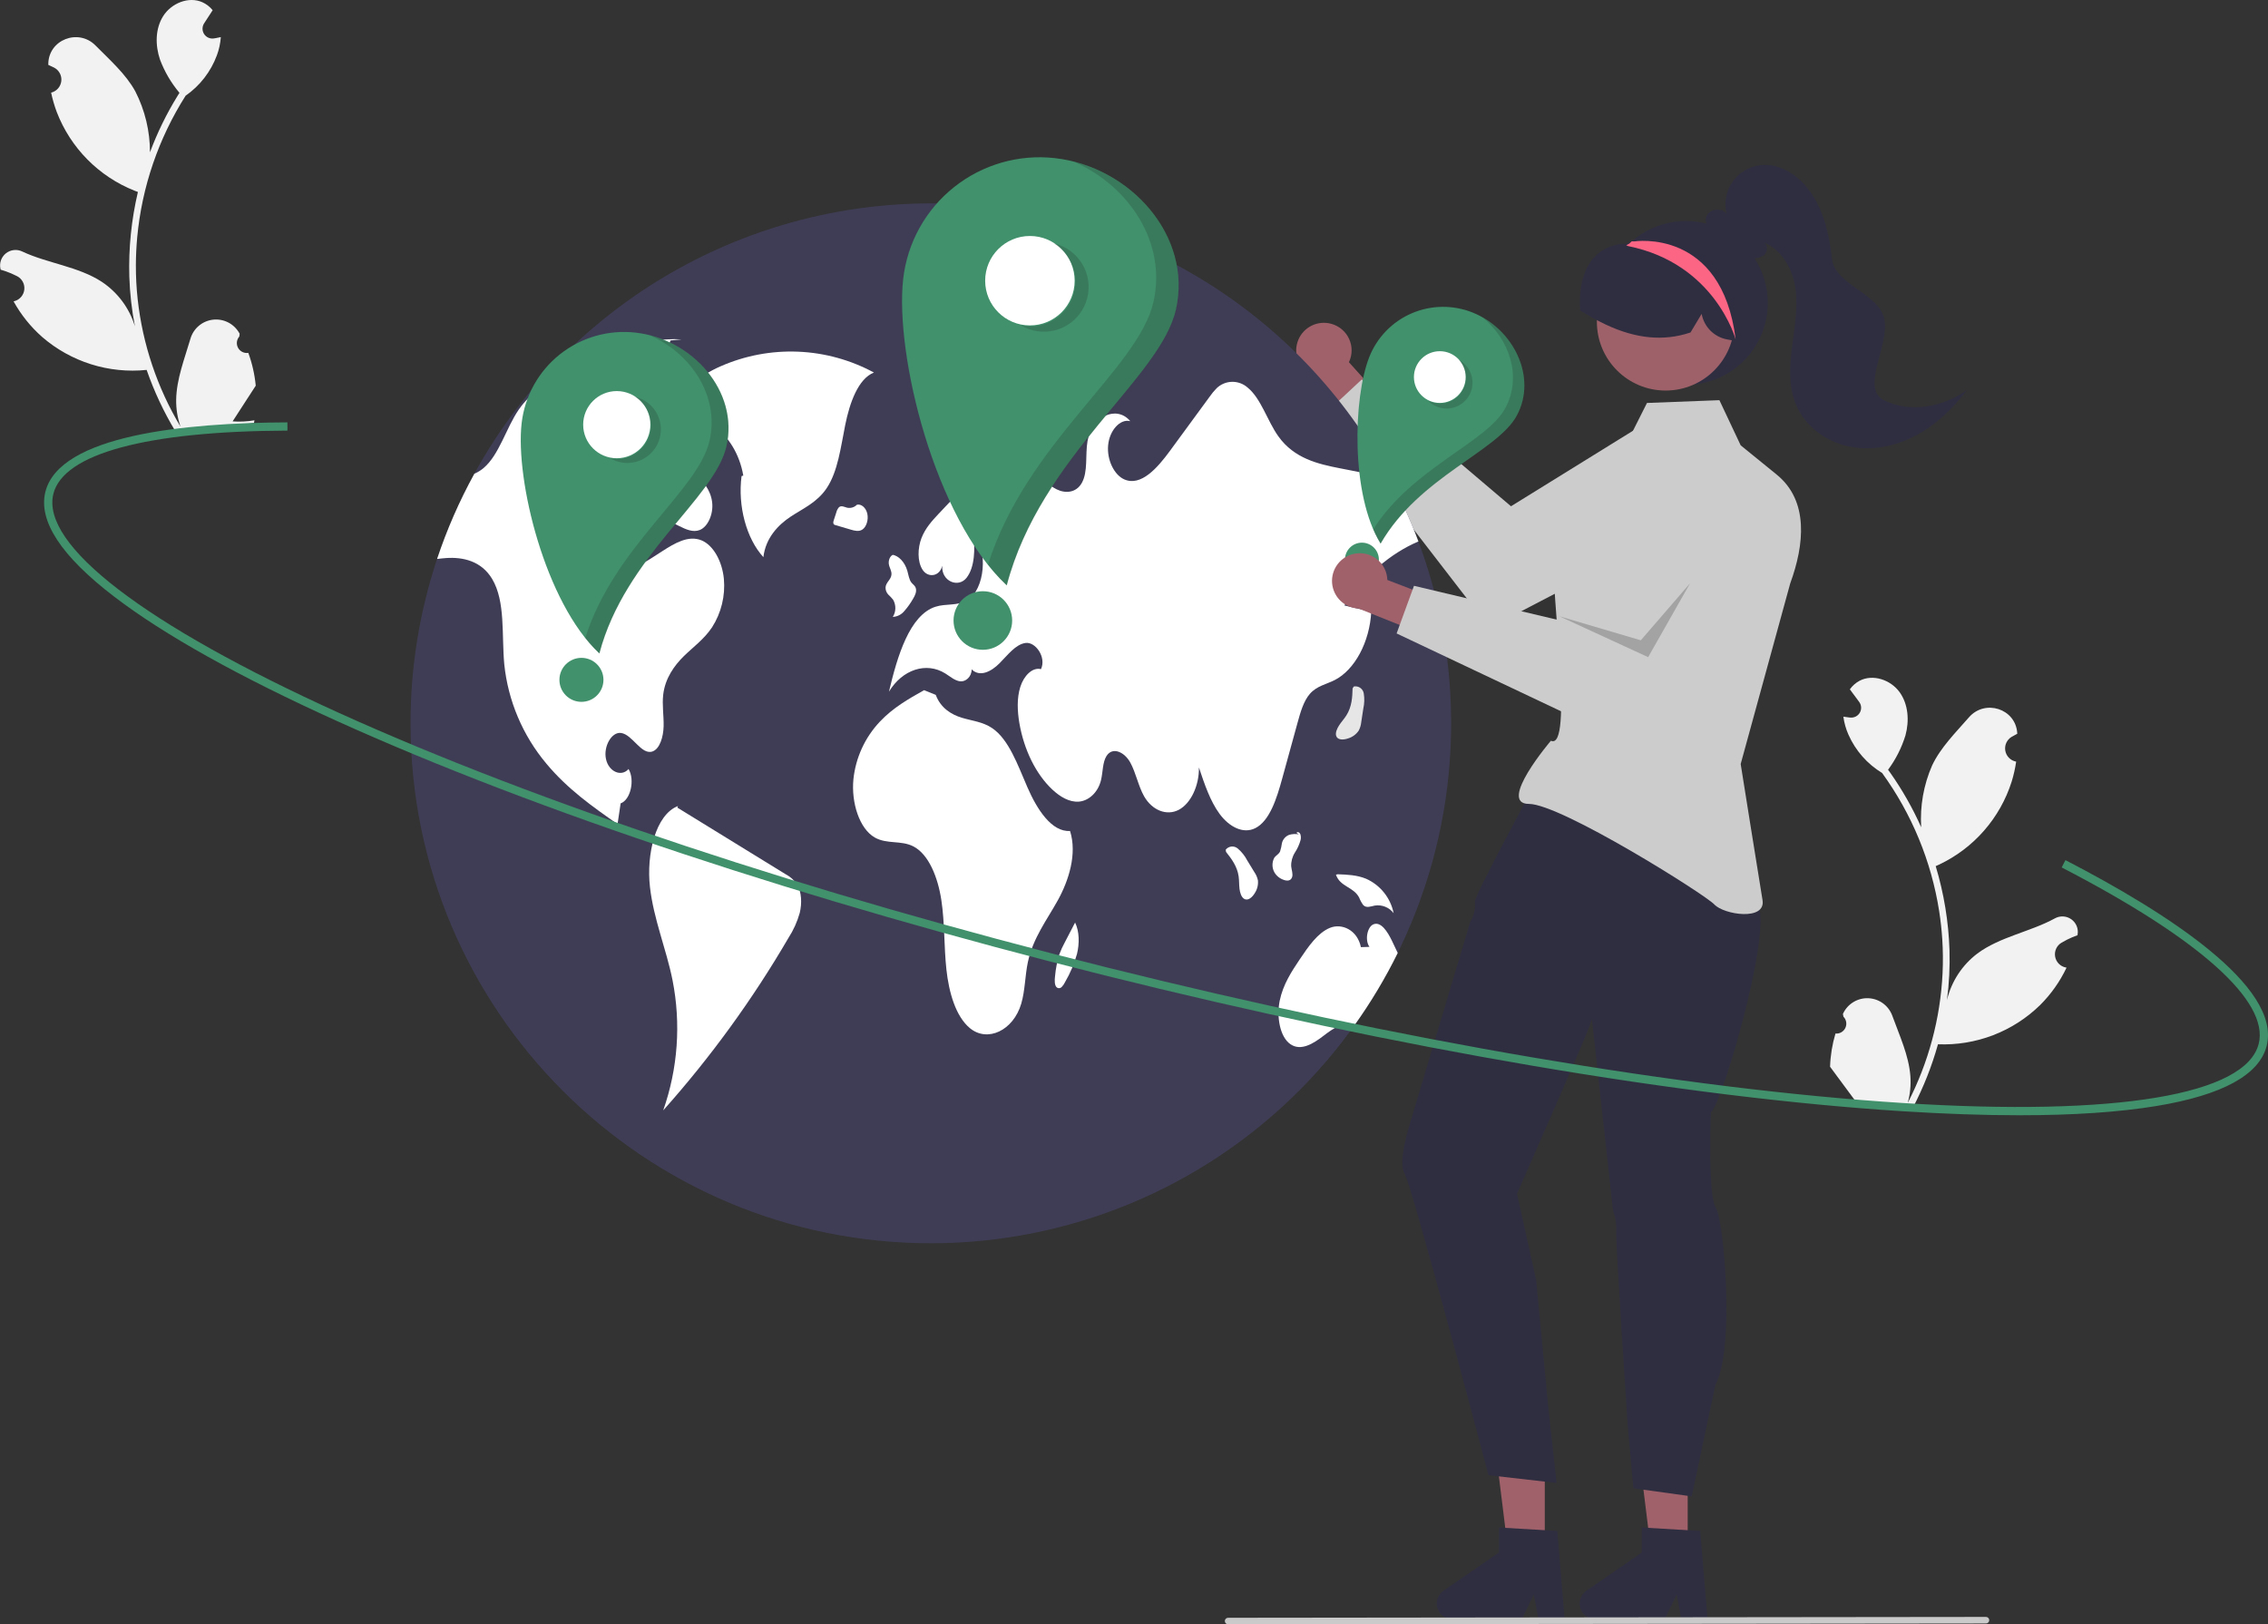 <svg width="694" height="497" viewBox="0 0 694 497" fill="none" xmlns="http://www.w3.org/2000/svg">
<rect x="0" y="0" width="694" height="497" fill="#333333" stroke="none"/>
<g clip-path="url(#clip0_28_4)">
<path d="M561.645 316.239C562.265 316.296 562.888 316.162 563.43 315.854C563.971 315.545 564.405 315.078 564.671 314.516C564.938 313.953 565.026 313.322 564.922 312.708C564.817 312.094 564.527 311.527 564.09 311.084C564.027 310.776 563.983 310.556 563.92 310.248C563.951 310.183 563.981 310.118 564.012 310.054C564.707 308.604 565.816 307.393 567.198 306.571C568.58 305.749 570.174 305.354 571.78 305.435C573.387 305.515 574.933 306.068 576.226 307.025C577.519 307.981 578.5 309.297 579.046 310.809C581.229 316.842 584.084 322.916 584.564 329.21C584.774 331.992 584.501 334.789 583.754 337.477C590.117 325.156 593.754 311.611 594.419 297.762C594.582 294.286 594.55 290.805 594.324 287.333C594.137 284.486 593.824 281.654 593.387 278.837C590.997 263.548 585.011 249.044 575.921 236.515C571.368 233.751 567.773 229.658 565.619 224.789C564.838 223.038 564.315 221.184 564.066 219.284C564.59 219.377 565.123 219.445 565.649 219.504C565.812 219.521 565.985 219.537 566.149 219.554L566.21 219.559C566.788 219.612 567.369 219.497 567.883 219.228C568.397 218.958 568.823 218.546 569.108 218.041C569.393 217.536 569.526 216.959 569.49 216.38C569.455 215.801 569.253 215.245 568.908 214.778C568.694 214.488 568.479 214.198 568.265 213.908C567.939 213.46 567.605 213.02 567.279 212.573C567.241 212.53 567.206 212.485 567.173 212.438C566.798 211.927 566.424 211.425 566.049 210.915C566.827 209.824 567.846 208.927 569.028 208.294C573.12 206.148 578.539 208.018 581.248 211.752C583.966 215.486 584.275 220.561 583.063 225.012C581.9 228.793 580.1 232.349 577.742 235.527C577.945 235.813 578.158 236.091 578.361 236.378C582.072 241.634 585.26 247.242 587.877 253.12C587.475 246.652 588.616 240.182 591.205 234.241C593.806 228.713 598.41 224.17 602.497 219.477C607.406 213.839 616.793 216.836 617.264 224.294C617.269 224.366 617.273 224.438 617.278 224.51C616.689 224.807 616.112 225.124 615.546 225.461C614.835 225.889 614.27 226.522 613.925 227.277C613.58 228.032 613.471 228.873 613.613 229.691C613.754 230.509 614.14 231.265 614.719 231.859C615.298 232.454 616.043 232.861 616.857 233.025L616.941 233.042C616.64 235.097 616.184 237.126 615.576 239.112C613.823 244.654 610.943 249.774 607.117 254.152C603.292 258.529 598.602 262.07 593.343 264.551C592.998 264.708 592.661 264.866 592.317 265.014C594.833 273.356 596.252 281.989 596.54 290.697C596.693 295.834 596.431 300.974 595.755 306.069L595.789 305.889C597.16 300.253 600.435 295.262 605.062 291.76C611.93 286.638 621.37 285.073 628.71 281.04C629.491 280.589 630.385 280.37 631.286 280.41C632.188 280.45 633.059 280.746 633.797 281.264C634.535 281.783 635.11 282.501 635.453 283.335C635.796 284.169 635.893 285.083 635.733 285.971C635.721 286.034 635.708 286.097 635.695 286.16C634.611 286.543 633.552 286.994 632.524 287.509C631.936 287.806 631.359 288.123 630.793 288.46C630.082 288.888 629.516 289.521 629.172 290.276C628.827 291.031 628.718 291.872 628.86 292.69C629.001 293.508 629.387 294.264 629.966 294.858C630.545 295.453 631.29 295.86 632.104 296.024L632.188 296.041C632.248 296.052 632.299 296.064 632.359 296.075C630.339 300.327 627.602 304.2 624.267 307.525C620.152 311.545 615.257 314.684 609.885 316.747C604.512 318.81 598.775 319.755 593.024 319.524L593.015 319.524C591.139 326.228 588.57 332.719 585.351 338.893L561.247 337.771C561.173 337.5 561.108 337.22 561.043 336.949C563.267 337.192 565.514 337.163 567.731 336.862C566.045 334.586 564.359 332.293 562.673 330.017C562.635 329.974 562.6 329.929 562.567 329.882C561.712 328.718 560.848 327.561 559.993 326.397L559.993 326.396C560.105 322.953 560.66 319.54 561.644 316.239L561.645 316.239Z" fill="#F2F2F2"/>
<path d="M75.98 107.97C75.364 108.066 74.734 107.97 74.174 107.696C73.615 107.422 73.154 106.982 72.853 106.437C72.551 105.892 72.425 105.268 72.491 104.649C72.557 104.03 72.812 103.446 73.221 102.976C73.264 102.665 73.295 102.442 73.338 102.131C73.304 102.069 73.269 102.006 73.235 101.943C72.451 100.54 71.27 99.399 69.84 98.664C68.409 97.929 66.794 97.633 65.195 97.812C63.597 97.992 62.088 98.64 60.857 99.674C59.626 100.708 58.728 102.083 58.276 103.625C56.47 109.781 53.996 116.02 53.907 122.331C53.868 125.121 54.315 127.896 55.226 130.533C48.113 118.628 43.646 105.334 42.126 91.552C41.748 88.093 41.564 84.616 41.575 81.137C41.587 78.284 41.723 75.438 41.986 72.599C43.426 57.192 48.504 42.346 56.801 29.28C61.174 26.24 64.51 21.933 66.359 16.941C67.03 15.145 67.437 13.262 67.568 11.35C67.051 11.476 66.523 11.576 66.002 11.668C65.84 11.694 65.669 11.722 65.506 11.748L65.445 11.757C64.871 11.846 64.284 11.767 63.755 11.53C63.225 11.293 62.775 10.908 62.459 10.421C62.144 9.934 61.975 9.367 61.975 8.787C61.974 8.207 62.142 7.639 62.456 7.152C62.653 6.849 62.849 6.546 63.045 6.243C63.342 5.776 63.649 5.317 63.946 4.85C63.981 4.805 64.014 4.758 64.044 4.709C64.386 4.176 64.729 3.652 65.072 3.119C64.228 2.078 63.155 1.246 61.936 0.687C57.72 -1.202 52.426 0.999 49.953 4.893C47.471 8.788 47.477 13.873 48.961 18.24C50.357 21.942 52.373 25.38 54.922 28.406C54.737 28.705 54.543 28.995 54.358 29.294C50.978 34.769 48.144 40.563 45.895 46.591C45.896 40.111 44.357 33.724 41.406 27.954C38.468 22.598 33.592 18.347 29.223 13.915C23.975 8.591 14.79 12.162 14.781 19.634C14.781 19.707 14.781 19.779 14.781 19.851C15.387 20.111 15.983 20.392 16.569 20.693C17.305 21.077 17.908 21.674 18.299 22.406C18.69 23.138 18.851 23.971 18.76 24.796C18.669 25.621 18.331 26.399 17.79 27.029C17.248 27.658 16.53 28.11 15.727 28.324L15.645 28.346C16.072 30.379 16.653 32.376 17.383 34.321C19.475 39.743 22.666 44.676 26.755 48.809C30.844 52.942 35.744 56.186 41.147 58.338C41.501 58.474 41.846 58.61 42.199 58.737C40.204 67.218 39.321 75.923 39.572 84.632C39.736 89.768 40.316 94.883 41.306 99.925L41.261 99.748C39.544 94.207 35.966 89.428 31.132 86.219C23.96 81.53 14.442 80.551 6.867 76.979C6.059 76.577 5.153 76.414 4.256 76.509C3.359 76.605 2.508 76.954 1.803 77.517C1.098 78.08 0.569 78.833 0.278 79.686C-0.013 80.54 -0.054 81.458 0.161 82.334C0.177 82.396 0.194 82.458 0.211 82.52C1.316 82.836 2.401 83.221 3.459 83.671C4.065 83.931 4.66 84.212 5.246 84.513C5.982 84.897 6.586 85.494 6.977 86.226C7.368 86.958 7.528 87.791 7.437 88.616C7.346 89.441 7.008 90.219 6.467 90.849C5.926 91.478 5.207 91.93 4.405 92.144L4.323 92.166C4.264 92.181 4.213 92.195 4.154 92.211C6.433 96.33 9.404 100.027 12.938 103.139C17.295 106.898 22.373 109.728 27.863 111.456C33.353 113.183 39.138 113.772 44.864 113.187L44.873 113.186C47.16 119.761 50.125 126.081 53.72 132.044L77.708 129.437C77.765 129.161 77.813 128.878 77.861 128.603C75.656 128.984 73.412 129.094 71.18 128.93C72.723 126.554 74.263 124.161 75.805 121.785C75.841 121.74 75.873 121.693 75.903 121.644C76.684 120.429 77.475 119.222 78.256 118.007L78.257 118.006C77.932 114.577 77.167 111.204 75.981 107.971L75.98 107.97Z" fill="#F2F2F2"/>
<path d="M407.399 99.087C408.587 99.414 409.688 99.996 410.626 100.794C411.563 101.592 412.315 102.585 412.826 103.705C413.338 104.824 413.598 106.041 413.588 107.272C413.578 108.502 413.298 109.716 412.768 110.826L425.641 125.127L418.851 135.063L400.956 114.613C399.148 113.599 397.775 111.958 397.097 110C396.418 108.043 396.483 105.904 397.277 103.991C398.071 102.077 399.54 100.521 401.406 99.617C403.271 98.713 405.404 98.525 407.399 99.087Z" fill="#A0616A"/>
<path d="M527.912 134.203C526.752 132.315 525.23 130.676 523.434 129.377C521.638 128.079 519.603 127.147 517.446 126.637C515.289 126.126 513.052 126.046 510.863 126.401C508.675 126.756 506.579 127.539 504.694 128.705L462.358 154.905L416.691 116.116L405.329 126.687L455.778 192.091L521.348 157.935C519.818 158.732 529.761 137.21 527.912 134.203Z" fill="#CCCCCC"/>
<path d="M444.044 221.319C444.049 242.211 439.933 262.9 431.934 282.203C423.934 301.506 412.207 319.045 397.422 333.818C382.638 348.592 365.085 360.31 345.767 368.303C326.449 376.296 305.744 380.408 284.835 380.404C196.908 380.404 125.626 309.178 125.626 221.319C125.611 204.229 128.353 187.248 133.746 171.03C144.334 139.356 164.619 111.81 191.733 92.286C218.846 72.763 251.415 62.249 284.835 62.233C313.658 62.224 341.942 70.035 366.669 84.833C391.396 99.631 411.637 120.861 425.231 146.257C428.602 152.523 431.542 159.01 434.032 165.674C434.377 166.602 434.713 167.53 435.04 168.467V168.476C436.5 172.594 437.785 176.789 438.897 181.061C442.325 194.206 444.055 207.735 444.044 221.319Z" fill="#3F3D56"/>
<path d="M267.416 113.986C260.262 110.12 252.318 107.937 244.191 107.605C236.063 107.273 227.968 108.8 220.521 112.069C213.964 114.92 207.06 120.035 204.872 129.272C213.719 124.055 225.171 132.297 227.447 145.52L226.916 145.667C225.713 154.825 228.397 164.797 233.594 170.476C234.276 164.577 238.158 160.562 241.976 158.054C245.794 155.546 250.017 153.725 252.932 149.414C256.386 144.303 257.264 136.835 258.636 130.021C260.009 123.208 262.612 115.884 267.416 113.986Z" fill="white"/>
<path d="M217.897 191.923C215.447 195.6 212.174 197.907 209.237 200.779C206.31 203.66 203.524 207.549 202.94 212.543C202.568 215.742 203.143 218.994 203.064 222.229C202.984 225.464 201.905 229.105 199.703 229.909C196.226 231.164 193.573 224.713 190 224.262C187.16 223.908 184.604 228.372 185.427 232.243C186.249 236.114 190.115 237.828 192.335 235.301C194.343 238.668 192.927 244.775 189.911 245.809C189.593 247.93 189.274 250.043 188.965 252.164C181.34 246.834 173.637 241.417 167.153 233.612C159.943 225.007 155.47 214.444 154.31 203.28C153.47 194.31 154.717 184.049 150.595 177.146C147.296 171.622 141.635 170.403 136.541 170.747C135.612 170.809 134.675 170.915 133.746 171.03C136.75 162.013 140.566 153.287 145.147 144.958C146.183 144.513 147.147 143.914 148.004 143.181C152.745 139.16 154.85 131.02 158.697 125.39C158.945 125.028 159.202 124.674 159.467 124.33C163.403 119.195 168.675 116.552 173.769 114.095C185.047 108.624 196.651 103.083 208.556 103.843L205.169 104.17C201.215 115.235 197.258 126.301 193.299 137.366C192.697 139.063 192.09 140.763 191.477 142.465C189.23 148.758 186.913 155.457 187.258 162.501C187.461 166.673 188.912 171.127 191.671 172.559C194.245 173.885 197.058 172.259 199.543 170.65C200.596 169.978 201.64 169.307 202.692 168.626C206.469 166.196 210.653 163.703 214.642 165.329C218.295 166.814 220.992 171.772 221.505 177.12C221.976 182.317 220.706 187.524 217.897 191.923Z" fill="white"/>
<path d="M240.359 267.469C229.329 260.682 218.298 253.896 207.268 247.11L207.455 246.628C200.597 249.238 197.749 261.419 198.883 271.381C200.016 281.343 203.859 290.248 205.801 299.955C208.419 313.238 207.431 326.979 202.939 339.752C217.444 323.49 230.28 305.815 241.255 286.994C242.789 284.622 243.957 282.034 244.721 279.315C245.422 276.423 245.314 272.945 243.911 270.626C243.008 269.295 241.787 268.21 240.359 267.469Z" fill="white"/>
<path d="M196.825 144.005C195.654 146.636 195.203 150.145 196.266 152.868C197.352 155.649 199.647 156.905 201.76 157.952L207.854 160.971C209.882 161.975 212.068 162.989 214.135 162.163C216.628 161.166 218.356 157.261 217.909 153.635C217.433 149.777 214.999 147.123 212.748 144.863C209.598 141.7 206.448 138.538 203.298 135.375L201.523 137.548C199.603 139.419 198.014 141.602 196.825 144.005Z" fill="white"/>
<path d="M411.371 185.251C414.113 185.896 416.855 186.541 419.597 187.186C419.119 196.44 414.529 205.004 408.373 208.106C405.808 209.396 402.951 209.873 400.828 212.286C398.909 214.478 397.936 217.889 397.042 221.151C395.477 226.842 393.911 232.534 392.346 238.226C390.665 244.36 388.507 251.174 384.138 253.383C380.387 255.283 376.098 252.959 373.214 249.061C370.331 245.164 368.571 239.923 366.863 234.814C366.97 240.382 364.378 245.844 360.707 247.78C357.028 249.715 352.552 247.965 350.093 243.644C348.324 240.542 347.59 236.449 345.857 233.303C344.123 230.157 340.488 228.354 338.595 231.306C337.348 233.268 337.507 236.273 336.888 238.765C335.924 242.636 333.005 245.067 330.113 245.279C327.229 245.491 324.416 243.829 322.002 241.576C317.022 236.909 313.351 229.503 311.927 221.274C311.299 217.607 311.123 213.612 312.211 210.174C313.298 206.736 315.925 204.084 318.535 204.739C320.251 201.115 316.863 196.307 313.811 196.731C310.751 197.155 308.354 200.434 305.842 202.953C303.339 205.472 299.836 207.301 297.316 204.8C297.333 207.125 295.44 208.663 293.804 208.468C292.177 208.283 290.726 206.975 289.231 206.046C283.456 202.449 276.123 204.836 272.019 211.641C274.584 200.735 278.343 188.22 286.224 185.657C289.444 184.605 292.955 185.471 295.998 183.651C301.384 180.425 302.472 168.237 297.82 163.208C298.412 167.963 298.297 173.513 295.785 176.766C293.273 180.018 288.002 177.897 288.32 173.089C287.595 176.404 283.986 176.907 282.323 174.362C280.652 171.817 280.793 167.654 281.978 164.614C283.164 161.573 285.18 159.39 287.135 157.296C291.336 152.797 295.6 148.245 300.464 145.417C305.338 142.589 310.963 141.635 315.846 144.445C318.42 145.93 320.684 148.405 323.311 149.713C325.938 151.029 329.272 150.862 331.015 147.786C332.97 144.357 332.05 139.266 332.775 134.979C334.075 127.405 341.655 123.861 345.857 128.863C342.717 128.059 339.471 131.771 339.081 136.27C338.683 140.768 340.957 145.311 343.999 146.672C349.112 148.935 354.118 143.243 357.983 137.976C362.016 132.461 366.056 126.949 370.101 121.44C370.747 120.502 371.472 119.62 372.268 118.806C373.535 117.572 375.223 116.865 376.992 116.829C378.761 116.793 380.477 117.43 381.794 118.611C385.88 121.943 387.799 128.775 391.152 133.477C396.016 140.309 403.296 141.97 410.071 143.296C415.121 144.277 420.175 145.264 425.231 146.257C428.602 152.523 431.542 159.01 434.032 165.674C425.47 169.307 417.571 176.103 411.371 185.251Z" fill="white"/>
<path d="M427.699 291.59C423.91 299.279 419.502 306.647 414.52 313.624C411.336 312.262 407.913 314.693 404.932 316.973C401.819 319.359 398.077 321.684 394.884 319.51C391.62 317.283 390.568 311.052 391.603 306.111C392.638 301.18 395.22 297.255 397.723 293.526C400.377 289.566 403.216 285.457 406.904 283.919C410.602 282.381 415.351 284.555 416.431 289.805L419.049 289.717C417.58 287.702 418.35 283.53 420.322 282.796C422.595 281.939 424.568 285.059 425.912 287.816C426.514 289.063 427.124 290.318 427.699 291.59Z" fill="white"/>
<path d="M327.428 254.259C321.8 254.613 317.343 247.69 314.381 240.88C311.418 234.07 308.716 226.283 303.638 222.816C300.737 220.836 297.429 220.564 294.282 219.604C291.135 218.644 287.841 216.658 286.337 212.614L282.767 211.173C278.052 213.822 273.276 216.519 269.214 220.83C264.657 225.666 261.82 231.865 261.138 238.471C260.456 245.611 262.974 253.572 267.679 256.254C271.397 258.374 275.725 257.038 279.491 258.978C284.196 261.402 286.989 268.443 288.047 275.396C289.104 282.348 288.836 289.573 289.593 296.605C290.349 303.636 292.434 310.952 296.749 314.556C302.149 319.065 310.072 315.318 312.494 307.11C313.683 303.084 313.642 298.541 314.53 294.361C316.096 287.001 320.319 281.54 323.669 275.503C327.019 269.466 329.656 261.266 327.428 254.259Z" fill="white"/>
<path d="M271.82 181.936C272.345 182.418 272.834 182.938 273.285 183.49C273.752 184.294 273.99 185.21 273.974 186.14C273.959 187.069 273.689 187.976 273.195 188.764C273.873 188.726 274.536 188.547 275.141 188.24C275.746 187.932 276.281 187.503 276.712 186.978C277.739 185.809 278.642 184.538 279.408 183.183C279.982 182.248 280.592 180.984 280.203 179.873C279.937 179.115 279.308 178.791 278.868 178.221C278.169 177.318 277.996 175.882 277.634 174.642C276.854 171.963 274.983 169.993 272.952 169.712L273.234 169.766C272.386 170.056 271.794 171.402 271.981 172.613C272.152 173.716 272.862 174.631 272.791 175.756C272.69 177.374 271.072 178.133 270.972 179.75C270.956 180.562 271.261 181.347 271.82 181.936Z" fill="white"/>
<path d="M262.178 154.449C262.187 154.447 262.195 154.446 262.203 154.444C262.376 154.287 262.537 154.116 262.683 153.933L262.178 154.449Z" fill="#E6E6E6"/>
<path d="M263.866 162.041C265.11 161.242 265.805 159.031 265.394 157.18C264.985 155.341 263.538 154.105 262.203 154.444C261.816 154.836 261.336 155.124 260.807 155.279C260.278 155.435 259.718 155.454 259.18 155.334C258.355 155.121 257.449 154.575 256.733 155.196C256.324 155.66 256.037 156.219 255.9 156.822C255.635 157.634 255.37 158.447 255.105 159.259C254.98 159.55 254.947 159.873 255.011 160.183C255.062 160.307 255.144 160.416 255.249 160.5C255.354 160.583 255.479 160.638 255.612 160.66C257.201 161.128 258.79 161.596 260.38 162.064C261.538 162.405 262.788 162.734 263.866 162.041Z" fill="white"/>
<path d="M383.84 266.86C383.106 265.658 382.371 264.456 381.637 263.255C380.915 261.863 379.928 260.625 378.732 259.611C378.469 259.391 378.165 259.226 377.837 259.125C377.509 259.024 377.165 258.989 376.823 259.024C376.482 259.058 376.151 259.16 375.85 259.324C375.548 259.487 375.283 259.71 375.069 259.978L375.158 260.664C376.833 262.763 378.604 265.095 379.029 268.211C379.197 269.439 379.138 270.71 379.285 271.944C379.432 273.177 379.85 274.456 380.646 274.988C381.803 275.76 383.161 274.622 383.985 273.233C384.721 272.092 385.051 270.736 384.922 269.385C384.738 268.478 384.37 267.619 383.84 266.86Z" fill="white"/>
<path d="M416.535 220.962C416.747 219.57 416.96 218.178 417.172 216.786C417.517 215.257 417.56 213.675 417.299 212.129C417.239 211.792 417.113 211.469 416.927 211.181C416.741 210.893 416.5 210.645 416.217 210.452C415.934 210.258 415.615 210.123 415.279 210.055C414.942 209.986 414.596 209.985 414.26 210.053L413.886 210.635C413.814 213.319 413.666 216.243 411.984 218.9C411.32 219.947 410.456 220.882 409.774 221.92C409.091 222.958 408.586 224.206 408.853 225.125C409.24 226.46 411.013 226.463 412.538 225.93C413.837 225.531 414.963 224.706 415.735 223.59C416.179 222.778 416.451 221.883 416.535 220.962Z" fill="#E6E6E6"/>
<path d="M395.364 268.424C395.724 267.392 395.205 266.209 395.096 265.069C395.043 263.596 395.434 262.141 396.217 260.893C396.996 259.715 397.585 258.423 397.965 257.064C398.125 256.445 398.096 255.791 397.881 255.189C397.638 254.643 397.049 254.394 396.711 254.826L397.434 255.291C396.458 255.117 395.455 255.166 394.5 255.433C393.956 255.642 393.469 255.978 393.082 256.414C392.695 256.85 392.419 257.373 392.277 257.938C392.157 258.819 391.962 259.689 391.694 260.537C391.262 261.423 390.427 261.717 389.903 262.495C389.545 263.184 389.365 263.951 389.377 264.728C389.39 265.504 389.596 266.265 389.977 266.942C390.636 268.049 391.683 268.872 392.915 269.251C393.798 269.567 394.961 269.584 395.364 268.424Z" fill="white"/>
<path d="M415.887 274.611C416.206 275.441 416.634 276.225 417.158 276.943C418.141 277.932 419.476 277.324 420.668 277.084C421.75 276.913 422.857 277.038 423.874 277.446C424.89 277.853 425.777 278.527 426.441 279.398C425.979 277.094 424.97 274.935 423.499 273.102C422.029 271.269 420.14 269.815 417.99 268.863C415.18 267.718 412.221 267.607 409.299 267.505L408.794 267.634C410.08 271.375 414.119 271.291 415.887 274.611Z" fill="white"/>
<path d="M328.967 282.262L328.974 282.279C329.023 282.185 329.072 282.09 329.121 281.996L328.967 282.262Z" fill="#E6E6E6"/>
<path d="M325.854 288.284C325.175 289.516 324.591 290.797 324.107 292.118C323.467 294.257 323.042 296.454 322.841 298.678C322.683 299.942 322.634 301.557 323.427 302.173C323.655 302.324 323.929 302.387 324.2 302.35C324.471 302.313 324.719 302.179 324.898 301.973C325.338 301.508 325.699 300.973 325.964 300.39C327.522 297.708 328.732 294.839 329.564 291.853C330.323 288.706 330.316 285.003 328.974 282.279C327.934 284.281 326.894 286.282 325.854 288.284Z" fill="white"/>
<path d="M295.819 127.859C296.314 128.342 296.939 128.67 297.618 128.802C298.296 128.935 298.999 128.866 299.639 128.604C300.964 128.025 302.18 127.222 303.233 126.232C304.105 125.587 304.845 124.781 305.412 123.857C305.725 123.304 305.925 122.696 306.001 122.066C306.078 121.437 306.029 120.798 305.858 120.187C305.366 118.749 304.117 118.267 303.015 117.94C301.251 117.417 299.487 116.895 297.723 116.372L298.999 115.223C297.686 114.519 296.234 115.825 295.413 117.443C294.887 118.499 294.52 119.628 294.325 120.791C293.885 123.33 294.315 126.354 295.819 127.859Z" fill="#E6E6E6"/>
<path d="M326.962 117.412C327.459 117.96 328.146 118.298 328.884 118.358C329.622 118.418 330.354 118.195 330.934 117.735C331.432 117.361 331.846 116.886 332.149 116.341C332.452 115.796 332.636 115.194 332.69 114.574C332.815 113.187 332.129 111.646 331.149 111.526L331.373 110.228C329.486 109.888 327.163 109.819 326.152 112.11C325.81 112.987 325.706 113.939 325.848 114.869C325.99 115.8 326.374 116.676 326.962 117.412Z" fill="#E6E6E6"/>
<path d="M322.802 48.382C311.736 47.135 300.628 50.331 291.921 57.268C283.213 64.205 277.62 74.313 276.372 85.37C273.773 108.396 285.913 158.395 308.046 179.093C318.468 139.438 354.986 115.917 359.819 94.776C364.982 72.186 345.845 50.98 322.802 48.382Z" fill="#40916C"/>
<path d="M315.149 99.57C322.711 99.57 328.842 93.444 328.842 85.887C328.842 78.33 322.711 72.204 315.149 72.204C307.586 72.204 301.455 78.33 301.455 85.887C301.455 93.444 307.586 99.57 315.149 99.57Z" fill="white"/>
<path d="M300.75 198.822C305.704 198.822 309.719 194.81 309.719 189.86C309.719 184.91 305.704 180.898 300.75 180.898C295.797 180.898 291.781 184.91 291.781 189.86C291.781 194.81 295.797 198.822 300.75 198.822Z" fill="#40916C"/>
<path opacity="0.2" d="M326.479 76.084C328.02 77.009 329.364 78.229 330.433 79.673C331.503 81.118 332.277 82.759 332.712 84.502C333.147 86.246 333.235 88.058 332.969 89.835C332.703 91.612 332.089 93.319 331.163 94.859C330.237 96.4 329.016 97.742 327.571 98.811C326.125 99.88 324.483 100.654 322.738 101.088C319.214 101.966 315.486 101.409 312.373 99.54C315.547 100.246 318.868 99.799 321.743 98.281C324.618 96.763 326.858 94.273 328.063 91.255C329.268 88.237 329.358 84.889 328.319 81.811C327.279 78.733 325.177 76.124 322.389 74.453C323.831 74.773 325.212 75.323 326.479 76.084Z" fill="#231F20"/>
<path opacity="0.2" d="M359.872 94.82C355.04 115.961 318.521 139.482 308.1 179.137C306.018 177.172 304.085 175.056 302.316 172.806C314.026 135.531 348.272 112.881 352.941 92.456C357.12 74.174 345.382 56.8 328.54 49.461C348.927 54.582 364.604 74.119 359.872 94.82Z" fill="#231F20"/>
<path d="M194.479 101.771C186.169 100.835 177.827 103.235 171.288 108.444C164.749 113.653 160.549 121.244 159.612 129.548C157.66 146.839 166.776 184.387 183.398 199.931C191.224 170.151 218.648 152.487 222.277 136.611C226.155 119.647 211.783 103.722 194.479 101.771Z" fill="#40916C"/>
<path d="M188.731 140.211C194.411 140.211 199.015 135.611 199.015 129.936C199.015 124.261 194.411 119.66 188.731 119.66C183.052 119.66 178.448 124.261 178.448 129.936C178.448 135.611 183.052 140.211 188.731 140.211Z" fill="white"/>
<path d="M177.919 214.746C181.639 214.746 184.654 211.733 184.654 208.016C184.654 204.299 181.639 201.286 177.919 201.286C174.199 201.286 171.183 204.299 171.183 208.016C171.183 211.733 174.199 214.746 177.919 214.746Z" fill="#40916C"/>
<path opacity="0.2" d="M197.24 122.574C198.398 123.269 199.407 124.185 200.21 125.27C201.013 126.354 201.595 127.587 201.921 128.896C202.248 130.205 202.313 131.566 202.114 132.9C201.914 134.235 201.453 135.517 200.758 136.674C200.062 137.83 199.146 138.839 198.06 139.641C196.975 140.444 195.741 141.025 194.431 141.352C193.121 141.678 191.759 141.743 190.423 141.544C189.088 141.344 187.805 140.884 186.647 140.189C189.031 140.719 191.525 140.384 193.684 139.244C195.843 138.104 197.525 136.233 198.43 133.967C199.334 131.701 199.403 129.187 198.622 126.875C197.841 124.563 196.262 122.605 194.169 121.35C195.252 121.589 196.289 122.003 197.24 122.574Z" fill="#231F20"/>
<path opacity="0.2" d="M222.317 136.644C218.689 152.52 191.264 170.184 183.438 199.964C181.875 198.488 180.423 196.899 179.094 195.209C187.889 167.217 213.606 150.208 217.112 134.869C220.25 121.14 211.436 108.093 198.788 102.581C214.098 106.427 225.871 121.099 222.317 136.644Z" fill="#231F20"/>
<path d="M516.431 474.004H505.14L499.769 430.487L516.433 430.488L516.431 474.004Z" fill="#A0616A"/>
<path d="M522.505 495.426H514.493L513.063 487.868L509.4 495.426H488.151C487.133 495.426 486.141 495.1 485.32 494.497C484.5 493.894 483.894 493.045 483.591 492.073C483.288 491.102 483.303 490.059 483.636 489.096C483.968 488.134 484.599 487.303 485.437 486.725L502.406 475.015V467.374L520.254 468.438L522.505 495.426Z" fill="#2F2E41"/>
<path d="M472.698 474.004H461.408L456.036 430.487L472.701 430.488L472.698 474.004Z" fill="#A0616A"/>
<path d="M478.773 495.426H470.761L469.331 487.868L465.668 495.426H444.419C443.4 495.426 442.409 495.1 441.588 494.497C440.768 493.894 440.162 493.045 439.858 492.073C439.555 491.102 439.571 490.059 439.903 489.096C440.235 488.134 440.867 487.303 441.705 486.725L458.674 475.015V467.374L476.522 468.438L478.773 495.426Z" fill="#2F2E41"/>
<path d="M429.804 359.11C431.964 362.349 455.47 451.375 455.47 451.375L476.313 453.75L473.839 431.35L470.057 391.711L464.202 365.252C464.202 365.252 484.88 318.229 486.187 314.483L487.116 311.795L493.576 370.38C494.344 372.472 494.678 374.697 494.559 376.922C494.365 380.581 498.038 435.636 498.038 435.636L499.804 455.38L517.661 457.859L524.906 423.697C530.956 412.599 527.488 373.165 525.014 369.495C522.541 365.824 523.523 340.262 523.523 340.262C526.683 339.151 545.521 274.961 536.099 275.34C536.704 271.918 537.179 268.863 537.179 268.863L520.823 255.683L479.888 245.05L469.561 240.095C469.561 240.095 451.116 274.175 451.3 275.869C451.554 278.016 451.062 280.185 449.906 282.012L431.284 344.288C431.284 344.288 427.621 355.839 429.804 359.11Z" fill="#2F2E41"/>
<path d="M532.644 136.261L526.132 122.445L503.968 123.297L496.738 137.669C496.738 137.669 476.077 162.328 475.409 170.345C474.568 180.43 481.558 229.853 474.568 226.649C474.568 226.649 458.088 245.977 467.839 245.977C477.591 245.977 521.7 273.645 524.594 276.756C527.488 279.868 540.408 281.885 539.325 275.389C538.242 268.894 532.644 233.764 532.644 233.764L547.798 178.525C552.159 166.599 553.516 153.221 543.657 145.21L532.644 136.261Z" fill="#CCCCCC"/>
<path d="M450.546 95.598C447.581 94.422 444.414 93.841 441.224 93.889C438.035 93.936 434.886 94.61 431.958 95.874C429.029 97.137 426.379 98.964 424.157 101.251C421.935 103.538 420.186 106.239 419.009 109.202C414.06 121.66 413.24 151.411 422.45 166.322C434.292 145.767 458.25 138.178 464.159 127.11C470.474 115.284 463.013 100.544 450.546 95.598Z" fill="#40916C"/>
<path d="M440.576 123.287C444.95 123.287 448.497 119.743 448.497 115.372C448.497 111.001 444.95 107.457 440.576 107.457C436.201 107.457 432.654 111.001 432.654 115.372C432.654 119.743 436.201 123.287 440.576 123.287Z" fill="white"/>
<path d="M416.742 176.409C419.607 176.409 421.93 174.088 421.93 171.225C421.93 168.362 419.607 166.041 416.742 166.041C413.876 166.041 411.553 168.362 411.553 171.225C411.553 174.088 413.876 176.409 416.742 176.409Z" fill="#40916C"/>
<path opacity="0.2" d="M448.389 111.619C449.841 113.135 450.63 115.164 450.584 117.262C450.539 119.359 449.662 121.352 448.146 122.804C446.63 124.256 444.6 125.046 442.501 125.003C440.402 124.96 438.406 124.085 436.952 122.572C438.616 123.447 440.538 123.702 442.373 123.291C444.209 122.88 445.838 121.829 446.969 120.327C448.1 118.826 448.659 116.971 448.546 115.095C448.434 113.219 447.656 111.444 446.354 110.088C447.111 110.485 447.798 111.002 448.389 111.619Z" fill="#231F20"/>
<path opacity="0.2" d="M464.183 127.143C458.274 138.21 434.315 145.8 422.473 166.355C421.61 164.942 420.852 163.467 420.207 161.943C432.407 142.913 454.964 135.465 460.673 124.772C465.783 115.201 461.871 103.722 453.584 97.071C464.187 103.022 469.969 116.305 464.183 127.143Z" fill="#231F20"/>
<path d="M414.403 169.44C415.61 169.192 416.856 169.21 418.054 169.495C419.252 169.78 420.373 170.324 421.338 171.088C422.303 171.853 423.088 172.819 423.639 173.92C424.189 175.021 424.492 176.229 424.525 177.459L442.496 184.351L440.967 196.285L415.726 186.195C413.654 186.114 411.684 185.275 410.19 183.839C408.695 182.403 407.78 180.47 407.617 178.404C407.454 176.339 408.055 174.286 409.305 172.634C410.556 170.981 412.37 169.845 414.404 169.44L414.403 169.44Z" fill="#A0616A"/>
<path d="M539.971 144.847C538.079 143.693 535.977 142.923 533.787 142.582C531.596 142.242 529.36 142.336 527.206 142.861C525.052 143.385 523.023 144.33 521.236 145.64C519.448 146.949 517.936 148.599 516.788 150.494L490.993 193.057L432.673 179.243L427.359 193.819L502.045 229.169L539.871 168.968C545.534 161.016 548.308 149.933 539.971 144.847Z" fill="#CCCCCC"/>
<path d="M540.934 92.685C540.935 96.787 539.929 100.827 538.003 104.45C536.078 108.073 533.291 111.168 529.889 113.464C526.486 115.76 522.572 117.186 518.489 117.617C514.406 118.048 510.28 117.471 506.472 115.937C502.665 114.403 499.293 111.958 496.651 108.818C494.01 105.677 492.181 101.937 491.324 97.924C490.467 93.913 490.609 89.752 491.737 85.807C492.865 81.863 494.945 78.256 497.794 75.302L497.915 75.182C498.115 74.971 498.316 74.761 498.527 74.56C498.528 74.56 498.529 74.56 498.531 74.559C498.532 74.559 498.533 74.558 498.534 74.557C498.535 74.556 498.535 74.555 498.536 74.554C498.536 74.553 498.537 74.551 498.537 74.55C498.797 74.309 499.058 74.069 499.329 73.838C502.953 70.663 507.417 68.6 512.184 67.894C516.952 67.188 521.823 67.87 526.212 69.859C530.602 71.847 534.326 75.058 536.936 79.106C539.547 83.154 540.935 87.869 540.934 92.685V92.685Z" fill="#2F2E41"/>
<path d="M509.673 119.499C521.289 119.499 530.705 110.09 530.705 98.483C530.705 86.877 521.289 77.468 509.673 77.468C498.058 77.468 488.642 86.877 488.642 98.483C488.642 110.09 498.058 119.499 509.673 119.499Z" fill="#9E616A"/>
<path d="M532.007 104.477L528.523 103.862C526.575 103.508 524.783 102.569 523.384 101.169C521.986 99.77 521.049 97.978 520.697 96.032L517.297 101.726L517.148 101.775C509.047 104.463 500.618 103.659 491.385 99.321C488.746 98.07 486.185 96.659 483.717 95.096L483.534 94.982L483.52 94.769C483.049 87.932 484.584 82.221 487.844 78.687C489.095 77.357 490.614 76.307 492.3 75.604C493.986 74.902 495.802 74.564 497.628 74.611C497.758 74.577 497.877 74.511 497.975 74.42C498.022 74.385 498.069 74.351 498.116 74.319V74.284L498.357 74.17C498.876 73.926 499.405 73.693 499.934 73.479C504.096 71.87 508.627 71.466 513.008 72.314C517.389 73.163 521.442 75.229 524.7 78.276C531.179 84.456 534.15 94.827 532.094 104.084L532.007 104.477Z" fill="#2F2E41"/>
<path d="M576.367 122.382C569.21 118.691 578.415 105.294 576.566 97.461C574.716 89.628 561.396 87.109 560.548 79.106C559.699 71.103 557.703 62.848 552.418 56.776C549.041 52.895 544.064 50.03 538.941 50.516C537.207 50.681 535.53 51.217 534.022 52.087C532.514 52.958 531.212 54.143 530.204 55.562C529.197 56.981 528.507 58.6 528.181 60.31C527.856 62.019 527.904 63.779 528.32 65.468C526.862 63.403 523.087 63.85 522.152 66.2C521.321 68.288 523.157 70.818 525.316 71.003C528.143 74.49 531.379 78.191 535.806 78.895C536.512 79.057 537.245 79.056 537.95 78.894C538.655 78.731 539.315 78.41 539.878 77.956C540.919 76.956 541 74.958 539.765 74.211C545.329 76.419 548.591 82.431 549.417 88.356C550.242 94.281 549.1 100.277 548.347 106.212C547.595 112.147 547.27 118.39 549.599 123.902C552.351 130.413 558.686 135.081 565.6 136.577C572.513 138.074 579.876 136.611 586.134 133.315C592.392 130.019 597.611 124.988 601.874 119.347C594.53 124.558 584.371 126.509 576.367 122.382Z" fill="#2F2E41"/>
<path d="M531.112 103.892C531.112 103.892 524.882 80.655 498.175 75.292C498.145 75.282 498.045 75.242 497.915 75.182C497.834 75.132 497.734 75.082 497.634 75.031C497.935 74.861 498.226 74.711 498.527 74.56C498.528 74.56 498.529 74.56 498.53 74.559C498.532 74.559 498.533 74.558 498.534 74.557C498.535 74.556 498.535 74.555 498.536 74.554C498.536 74.553 498.537 74.552 498.537 74.55C498.797 74.31 499.058 74.069 499.329 73.838L500.092 73.868C500.092 73.868 526.888 69.628 531.112 103.892Z" fill="#FD6584"/>
<path opacity="0.2" d="M517.163 178.455L502.08 195.916L477.156 188.562L504.327 201.073L517.163 178.455Z" fill="black"/>
<path d="M607.699 496.742L375.791 497C375.526 496.999 375.272 496.893 375.085 496.706C374.898 496.518 374.793 496.264 374.793 495.999C374.793 495.734 374.898 495.48 375.085 495.293C375.272 495.105 375.526 495 375.791 494.999L607.699 494.741C607.964 494.741 608.219 494.846 608.407 495.034C608.595 495.221 608.7 495.476 608.7 495.741C608.7 496.006 608.595 496.261 608.407 496.449C608.219 496.636 607.964 496.742 607.699 496.742Z" fill="#CACACA"/>
<path d="M617.878 341.243C607.019 341.243 595.117 340.833 582.172 340.013C515.216 335.765 428.488 320.994 337.964 298.422C247.44 275.851 163.935 248.174 102.831 220.493C73.066 207.008 50.221 194.243 34.932 182.553C18.745 170.177 11.665 159.39 13.887 150.491C18.216 133.156 56.552 129.363 87.949 129.234L87.96 131.755C44.843 131.932 19.406 138.803 16.335 151.102C12.423 166.766 44.329 191.221 103.873 218.197C164.842 245.817 248.194 273.441 338.575 295.977C428.956 318.512 515.524 333.257 582.332 337.497C647.576 341.638 687.242 335.028 691.154 319.364C694.402 306.358 672.99 287.199 630.863 265.415L632.022 263.176C662.632 279.005 698.164 301.707 693.602 319.974C691.38 328.873 680.057 335.071 659.949 338.397C648.487 340.293 634.408 341.243 617.878 341.243Z" fill="#40916C"/>
</g>
<defs>
<clipPath id="clip0_28_4">
<rect width="694" height="497" fill="white"/>
</clipPath>
</defs>
</svg>
